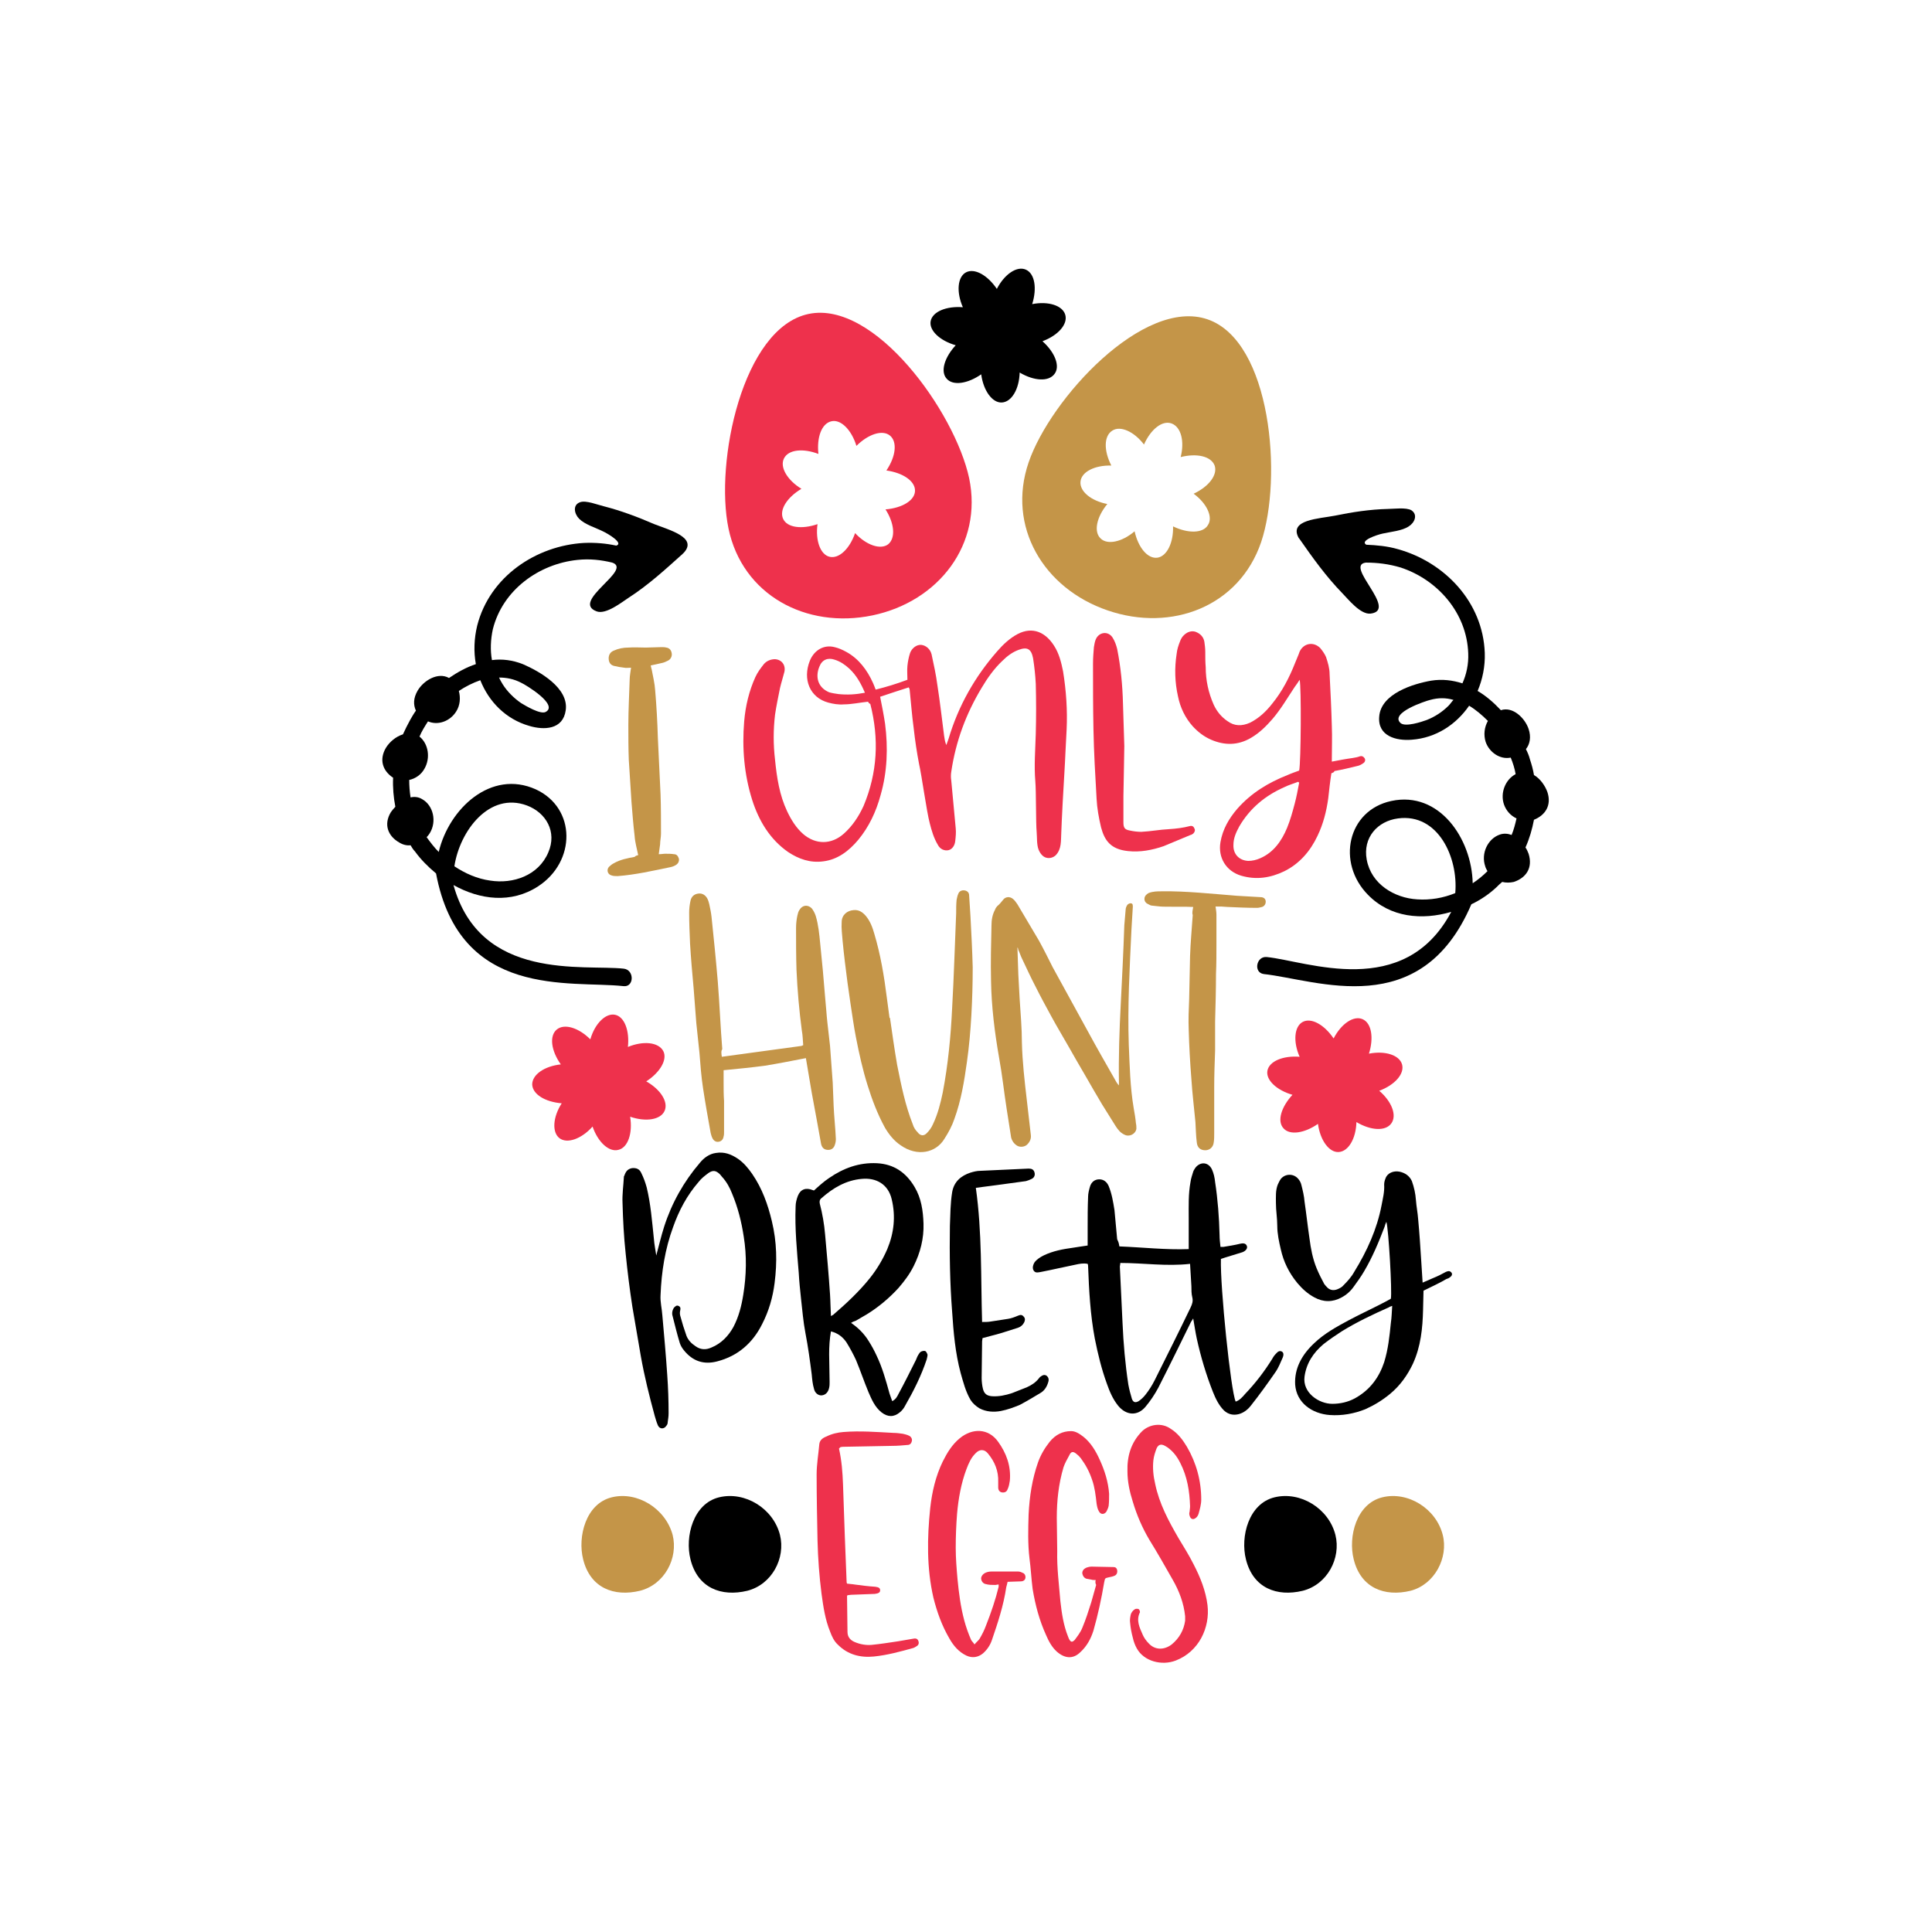 <?xml version="1.0" encoding="utf-8"?>
<!-- Generator: Adobe Illustrator 21.0.1, SVG Export Plug-In . SVG Version: 6.00 Build 0)  -->
<svg version="1.1" id="Calque_1" xmlns="http://www.w3.org/2000/svg" xmlns:xlink="http://www.w3.org/1999/xlink" x="0px" y="0px"
	 viewBox="0 0 432 432" style="enable-background:new 0 0 432 432;" xml:space="preserve">
<style type="text/css">
	.st0{fill:#C49548;}
	.st1{fill:#EE314C;}
	.st2{fill:#F9A01B;}
	.st3{fill:#F2663F;}
	.st4{fill:#875EA8;}
	.st5{fill:#F16883;}
	.st6{fill:#EF4684;}
	.st7{fill:#BC8BBE;}
	.st8{fill:#C49A6C;}
</style>
<g>
	<path d="M146.3,117.2c-3.7-1.6-7.4-3-11.3-4c-1.3-0.3-4-1.4-5.3-0.9c-1.7,0.6-1.3,2.6-0.2,3.7c1.3,1.3,3.7,2,5.3,2.8
		c1.3,0.6,4.7,2.7,3,3.2c-2.3-0.5-4.7-0.7-7.2-0.6c-10.7,0.6-21.1,7.5-23.9,18.5c-0.7,2.9-0.8,5.8-0.3,8.6c-2.1,0.7-4.1,1.8-6,3.1
		c-2.5-1.4-5.7,0.6-7,2.8c-1,1.7-1,3.2-0.4,4.5c-0.5,0.7-0.9,1.4-1.3,2.1c-0.6,1.1-1.1,2.1-1.6,3.2c-1.6,0.5-3,1.7-3.8,3
		c-1.6,2.7-0.7,5.2,1.6,6.7c-0.1,2.2,0.1,4.4,0.5,6.5c-0.4,0.4-0.7,0.8-1,1.2c-1.7,2.8-0.6,5.4,1.9,6.8c0.8,0.5,1.7,0.7,2.5,0.6
		c0.3,0.5,0.6,1,1,1.4c1.3,1.8,2.9,3.4,4.7,4.9c5.3,28.2,30,23.9,41.9,25.2c2.4,0.3,2.5-3.6,0.1-3.9c-9-1-32.1,2.9-38.1-18.7
		c5.9,3.3,12.9,4.2,18.9,0.3c8.5-5.5,8.6-17.5-0.5-21.7c-10-4.5-19.4,4.3-21.7,14c-1-1-1.9-2.2-2.7-3.3c0.3-0.3,0.5-0.6,0.7-0.9
		c1.6-2.6,0.8-6.2-1.7-7.6c-0.8-0.5-1.7-0.6-2.6-0.4c-0.2-1.3-0.3-2.6-0.3-3.9c1.4-0.3,2.7-1.2,3.4-2.5c1.4-2.4,0.9-5.6-1.1-7.2
		c0.5-1.2,1.2-2.3,1.9-3.4c2.3,1,5-0.1,6.3-2.2c0.9-1.4,1-3.1,0.6-4.6c1.5-1,3.1-1.8,4.8-2.4c1.9,4.8,5.7,8.7,10.9,10.2
		c3.3,1,7.6,0.9,8.2-3.5c0.7-5-5.9-8.7-9.6-10.3c-2.3-0.9-4.6-1.2-6.9-0.9c-0.4-2.2-0.3-4.6,0.2-6.9c2.2-8.8,10.3-14.6,18.9-15.5
		c2.8-0.3,5.3,0,7.8,0.6c4.7,1.6-9.4,8.7-3.5,10.9c2.1,0.8,5.7-2.1,7.1-3c4.5-2.9,8.3-6.4,12.2-9.9c0,0,0-0.1,0.1-0.1c0,0,0,0,0,0
		C156.2,120.2,149.6,118.5,146.3,117.2z M117.8,180.1c4.3,1.6,6.8,5.9,4.8,10.5c-2.2,5.2-7.9,7.1-13,6.3c-2.9-0.4-5.6-1.6-8-3.2
		C102.8,185.8,109.4,177,117.8,180.1z M116.6,152.7c0.9,0.4,8.4,4.9,5.4,6.5c-1.2,0.6-4.5-1.4-5.5-2c-1.6-1.1-3.1-2.6-4.1-4.2
		c-0.3-0.5-0.6-1-0.8-1.5C113.2,151.5,114.9,151.8,116.6,152.7z"/>
	<path d="M290.4,120.3C290.4,120.4,290.4,120.4,290.4,120.3c0.1,0.1,0.1,0.1,0.1,0.1c3,4.3,6,8.5,9.7,12.3c1.2,1.2,4,4.8,6.3,4.5
		c6.2-0.8-6-10.8-1.1-11.4c2.6,0,5.1,0.3,7.8,1.1c8.2,2.7,14.8,10.1,15.1,19.2c0.1,2.4-0.4,4.7-1.3,6.7c-2.2-0.7-4.5-1-7-0.6
		c-4,0.7-11.2,2.9-11.6,8c-0.4,4.4,3.8,5.5,7.3,5.2c5.4-0.4,9.9-3.4,12.8-7.6c1.5,0.9,2.9,2.1,4.2,3.4c-0.8,1.4-1,3.1-0.5,4.7
		c0.8,2.3,3.2,4,5.6,3.5c0.5,1.2,0.9,2.5,1.1,3.7c-2.3,1.2-3.5,4.2-2.6,6.8c0.5,1.4,1.5,2.5,2.8,3.1c-0.3,1.3-0.6,2.5-1.1,3.7
		c-0.8-0.3-1.7-0.4-2.6-0.1c-2.7,0.9-4.3,4.2-3.3,7.1c0.1,0.4,0.3,0.7,0.5,1.1c-1,1-2.1,1.9-3.3,2.7c-0.2-10-7.5-20.7-18.2-18.4
		c-9.8,2.1-12.3,13.8-5.2,21c5,5.1,12.1,5.7,18.6,3.8c-10.5,19.8-32.3,11-41.2,10.1c-2.4-0.3-3.1,3.5-0.7,3.8
		c11.9,1.3,35.1,10.8,46.4-15.6c2.1-1,4-2.3,5.6-3.8c0.4-0.4,0.8-0.8,1.3-1.2c0.8,0.2,1.7,0.2,2.6,0c2.7-0.9,4.3-3.1,3.3-6.3
		c-0.2-0.5-0.4-1-0.7-1.4c0.9-2,1.5-4.1,1.9-6.2c2.5-1,4-3.2,3-6.2c-0.5-1.4-1.6-3-3-3.8c-0.2-1.2-0.5-2.3-0.9-3.5
		c-0.2-0.8-0.5-1.5-0.9-2.3c0.9-1.1,1.2-2.7,0.6-4.5c-0.8-2.4-3.5-5.1-6.2-4.2c-1.6-1.7-3.3-3.2-5.2-4.3c1.1-2.6,1.7-5.5,1.6-8.5
		c-0.4-11.4-9-20.3-19.4-23.2c-2.4-0.7-4.8-0.9-7.1-1c-1.5-0.9,2.3-2.2,3.7-2.5c1.8-0.4,4.3-0.6,5.8-1.6c1.3-0.8,2.1-2.6,0.6-3.6
		c-1.2-0.7-4-0.3-5.3-0.3c-4,0.1-7.9,0.7-11.8,1.5C294.9,116,288.1,116.2,290.4,120.3z M325.4,199.7c-2.7,1.1-5.6,1.6-8.5,1.4
		c-5.1-0.3-10.3-3.4-11.3-8.9c-0.9-4.9,2.4-8.6,7-9.2C321.6,181.8,326.1,191.8,325.4,199.7z M325,156.5c-0.4,0.4-0.7,0.9-1.1,1.3
		c-1.4,1.4-3.1,2.5-4.9,3.2c-1.1,0.4-4.7,1.6-5.8,0.7c-2.6-2.3,5.7-5,6.6-5.2C321.6,156,323.3,156,325,156.5z"/>
	<g>
		<g>
			<path class="st0" d="M227.5,211.9c0.1,2,0.1,4,0.2,6c0.1,1.8,0.2,3.7,0.3,5.5c0.2,3.2,0.5,6.5,0.5,9.7c0.1,4.3,0.6,8.6,1.1,12.9
				c0.3,2.6,0.6,5.2,0.9,7.8c0.1,0.8-0.2,1.5-0.8,2.1c-0.6,0.6-1.7,0.7-2.4,0.2c-0.6-0.4-1-1-1.2-1.7c-0.3-2.1-0.7-4.3-1-6.4
				c-0.6-3.8-1-7.7-1.7-11.5c-1-5.7-1.7-11.4-1.8-17.1c-0.1-4.2,0-8.4,0.1-12.5c0-1.2,0.2-2.4,0.8-3.5c0.1-0.3,0.3-0.6,0.5-0.8
				c0.5-0.4,0.9-0.9,1.3-1.4c0.5-0.7,1.5-0.8,2.2-0.2c0.4,0.3,0.7,0.8,1,1.2c1.6,2.7,3.2,5.4,4.8,8.1c1.1,2,2.1,4,3.1,6
				c2.6,4.8,5.3,9.6,7.9,14.4c1.9,3.5,3.9,7,5.9,10.5c0.3,0.5,0.5,1,1,1.5c0-0.2,0-0.4,0-0.6c-0.1-5.9,0.1-11.7,0.4-17.5
				c0.3-5.9,0.6-11.8,0.8-17.7c0.1-1.2,0.2-2.3,0.3-3.5c0-0.4,0.2-0.8,0.4-1.1c0.2-0.2,0.6-0.4,0.8-0.3c0.4,0,0.4,0.4,0.4,0.8
				c-0.1,1.7-0.2,3.3-0.3,5c-0.4,8.6-0.9,17.2-0.6,25.8c0.2,4.7,0.3,9.5,1.1,14.2c0.2,1.1,0.4,2.3,0.5,3.4c0.1,0.4,0.1,0.8,0.1,1.2
				c-0.2,1.2-1.6,1.9-2.7,1.3c-0.9-0.4-1.5-1.2-2-2c-1-1.6-2-3.2-3-4.8c-1.3-2.2-2.6-4.4-3.9-6.7c-1.2-2-2.3-4-3.4-5.9
				c-1.3-2.3-2.7-4.6-4-7c-1.2-2.2-2.4-4.4-3.5-6.6c-1.1-2.1-2.1-4.3-3.1-6.4c-0.3-0.6-0.5-1.3-0.8-1.9
				C227.6,211.9,227.6,211.9,227.5,211.9z"/>
			<path class="st0" d="M161.4,236.3c5.9-0.8,11.8-1.6,17.6-2.4c0.2,0,0.4-0.1,0.6-0.2c-0.1-1.1-0.1-2.2-0.3-3.2
				c-0.6-4.5-1-9.1-1.2-13.6c-0.1-3.1-0.1-6.3-0.1-9.4c0-0.9,0.1-1.9,0.3-2.8c0.1-0.4,0.2-0.9,0.5-1.3c0.6-1,1.8-1.2,2.7-0.3
				c0.4,0.5,0.7,1.1,0.9,1.7c0.6,2,0.8,4.1,1,6.2c0.2,2,0.4,4.1,0.6,6.1c0.2,2,0.3,3.9,0.5,5.9c0.2,1.9,0.3,3.8,0.5,5.6
				c0.2,1.8,0.4,3.6,0.6,5.3c0.2,2.7,0.4,5.5,0.6,8.2c0.1,1.7,0.1,3.4,0.2,5.1c0.1,2.5,0.4,5,0.5,7.5c0,0.5-0.1,1-0.3,1.5
				c-0.3,0.7-0.9,1-1.7,0.9c-0.7-0.1-1.1-0.5-1.3-1.3c-0.3-1.7-0.6-3.3-0.9-5c-0.4-2.2-0.8-4.4-1.2-6.5c-0.4-2.4-0.8-4.8-1.2-7.1
				c0-0.2-0.1-0.4-0.1-0.6c-3.1,0.6-6.1,1.2-9.2,1.7c-3,0.4-6.1,0.7-9.2,1c0,1,0,1.9,0,2.8c0,1.4,0,2.7,0.1,4.1c0,2.3,0,4.6,0,6.9
				c0,0.3,0,0.7-0.1,1c-0.1,0.7-0.5,1.1-1.1,1.2c-0.6,0.1-1.1-0.2-1.4-0.8c-0.2-0.4-0.3-0.8-0.4-1.2c-0.6-3.3-1.2-6.7-1.7-10
				c-0.4-2.6-0.6-5.3-0.8-7.9c-0.2-2.2-0.5-4.4-0.7-6.6c-0.2-2.6-0.4-5.2-0.6-7.8c-0.3-3.3-0.6-6.6-0.8-10c-0.1-2.3-0.2-4.6-0.2-6.9
				c0-0.9,0.1-1.8,0.3-2.7c0.2-0.9,0.8-1.5,1.8-1.6c0.9-0.1,1.6,0.4,2,1.2c0.2,0.4,0.3,0.8,0.4,1.2c0.2,0.9,0.4,1.9,0.5,2.8
				c0.5,4.8,1,9.7,1.4,14.5c0.4,5,0.6,10.1,1,15.1C161.2,235,161.3,235.6,161.4,236.3z"/>
			<path class="st0" d="M266.8,202.8c-1.1-0.1-6.4,0-7.3-0.1c-0.7-0.1-1.3-0.1-1.9-0.2c-0.3,0-0.6-0.2-0.8-0.3
				c-0.5-0.2-0.9-0.6-0.9-1.2c0-0.6,0.4-1,0.9-1.3c1-0.4,2-0.4,3-0.4c5.2-0.1,11.6,0.6,16.8,1c1.7,0.1,3.5,0.2,5.2,0.3
				c0.7,0,1.1,0.3,1.2,0.8c0.1,0.6-0.2,1.2-0.8,1.4c-0.4,0.1-0.8,0.2-1.1,0.2c-2.2,0-4.4-0.1-6.6-0.2c-2-0.1-0.6-0.1-2.7-0.1
				c0.1,0.7,0.2,1.3,0.2,1.9c0,2.1,0,4.1,0,6.2c0,2.3,0,4.7-0.1,7c0,3.5-0.1,7-0.2,10.6c0,2.2,0,4.3,0,6.5c-0.1,2.7-0.2,5.5-0.2,8.2
				c0,3.4,0,6.9,0,10.3c0,0.7,0,1.4-0.1,2c-0.1,1.1-0.9,1.8-1.9,1.8c-1.1,0-1.8-0.6-1.9-1.8c-0.2-1.5-0.2-3-0.3-4.5
				c-0.3-3.2-0.7-6.4-0.9-9.6c-0.3-3.7-0.5-7.4-0.6-11c-0.1-2.3,0-4.6,0.1-6.9c0.1-3.2,0.1-6.4,0.2-9.6c0.1-3.1,0.4-6.1,0.6-9.2
				C266.5,204.1,266.7,203.5,266.8,202.8z"/>
			<path class="st0" d="M217,204.9c-0.1-1.6-0.2-3.1-0.3-4.7c0-0.6-0.4-1-1-1.1c-0.7-0.1-1.2,0.2-1.4,0.7c-0.2,0.4-0.3,0.9-0.4,1.4
				c-0.1,1-0.1,2-0.1,3c-0.3,7.1-0.5,14.1-0.9,21.2c-0.3,6.3-0.9,12.6-2.1,18.9c-0.5,2.4-1.1,4.8-2.2,7.1c-0.3,0.7-0.8,1.4-1.3,1.9
				c-0.7,0.8-1.5,0.7-2.1-0.1c-0.5-0.5-0.9-1.1-1.1-1.8c-1.7-4.3-2.6-8.8-3.5-13.3c-0.6-3.5-1.1-7-1.6-10.5c0,0-0.1,0-0.1,0
				c-0.2-1.5-0.4-3-0.6-4.5c-0.6-4.8-1.4-9.6-2.8-14.3c-0.4-1.4-0.9-2.8-1.9-4c-0.7-0.8-1.5-1.4-2.7-1.3c-1.5,0.1-2.7,1.1-2.7,2.7
				c-0.1,1.4,0.1,2.7,0.2,4.1c0.3,3.2,0.7,6.3,1.1,9.4c0.2,1.6,0.5,3.3,0.7,4.9c0.4,2.5,0.7,4.9,1.2,7.4c0.7,3.6,1.5,7.2,2.6,10.7
				c1,3.2,2.2,6.4,3.9,9.5c0.9,1.5,2,2.9,3.5,3.9c3.7,2.6,7.9,1.7,9.8-1.5c0.9-1.4,1.7-2.9,2.2-4.4c1.5-4.1,2.2-8.4,2.8-12.7
				c0.5-3.5,0.8-7,1-10.5c0.2-3.6,0.3-7.1,0.3-10.7C217.4,212.5,217.2,208.7,217,204.9z"/>
		</g>
		<g>
			<path class="st1" d="M266.1,336.8c-0.1-3.3-0.6-6.6-2.2-9.7c-0.7-1.4-1.6-2.6-2.9-3.5c-0.2-0.1-0.3-0.2-0.5-0.3
				c-0.9-0.5-1.5-0.3-1.9,0.6c-0.3,0.8-0.6,1.7-0.7,2.6c-0.2,1.8,0,3.6,0.4,5.3c0.9,4.4,3,8.3,5.2,12.1c1.2,2,2.4,3.9,3.4,5.9
				c1.5,2.9,2.7,5.9,3.1,9.1c0.6,5-1.9,10.4-7.1,12.4c-3.1,1.2-7.1,0.2-8.7-2.7c-0.4-0.7-0.7-1.5-0.9-2.4c-0.3-1.1-0.5-2.2-0.6-3.3
				c-0.1-0.6,0-1.2,0.1-1.7c0.1-0.6,0.5-1.1,1-1.4c0.2-0.1,0.6-0.1,0.8,0c0.2,0.1,0.3,0.5,0.3,0.7c-0.9,1.8-0.1,3.4,0.6,5
				c0.3,0.7,0.8,1.4,1.3,1.9c1.4,1.6,3.5,1.6,5.2,0.3c1.7-1.4,2.7-3.2,3-5.3c0-0.3,0-0.7,0-1c-0.3-2.9-1.3-5.6-2.8-8.2
				c-1.7-3-3.4-6-5.2-8.9c-1.6-2.7-2.8-5.5-3.7-8.5c-0.7-2.2-1.2-4.5-1.2-6.8c-0.1-3.4,0.8-6.5,3.3-9c1.6-1.5,4.3-2,6.4-0.5
				c1.6,1,2.7,2.5,3.6,4c2.1,3.6,3.2,7.6,3.2,11.8c0,1.1-0.3,2.1-0.6,3.2c-0.1,0.3-0.3,0.7-0.6,0.9c-0.6,0.5-1.2,0.3-1.4-0.5
				c-0.1-0.3-0.1-0.6,0-0.9C266,337.7,266.1,337.3,266.1,336.8z"/>
			<path class="st1" d="M217.9,367.7c0.4-0.5,0.8-0.8,1.1-1.2c0.6-1,1.1-2,1.5-3.1c1.1-2.8,2.1-5.7,2.8-8.6c0-0.1,0-0.3,0-0.5
				c-0.3,0-0.5,0.1-0.8,0.1c-0.7,0-1.4,0-2.1-0.2c-0.5-0.1-0.9-0.5-1-1.1c-0.1-0.5,0.3-1.1,0.9-1.4c0.4-0.2,0.9-0.3,1.3-0.3
				c2,0,4.1,0,6.1,0c0.4,0,0.8,0.2,1.2,0.4c0.4,0.3,0.5,0.9,0.3,1.3c-0.2,0.4-0.6,0.5-1,0.5c-1,0-1.9,0.1-2.9,0.1
				c-0.1,0.5-0.2,0.8-0.3,1.2c-0.6,4.1-1.9,8-3.2,11.8c-0.4,1.2-1.1,2.2-2,3c-1.1,0.9-2.4,1.1-3.7,0.5c-1.7-0.8-2.9-2.2-3.8-3.8
				c-1.7-2.9-2.8-6-3.6-9.2c-1.5-6.6-1.4-13.3-0.7-20c0.4-3.6,1.2-7.1,2.8-10.4c1-2,2.1-3.8,3.8-5.2c2.8-2.3,6.4-2.3,8.6,0.8
				c1.8,2.5,2.9,5.4,2.6,8.7c-0.1,0.6-0.2,1.3-0.5,1.9c-0.2,0.6-0.7,0.8-1.3,0.7c-0.5-0.1-0.8-0.5-0.8-1.1c0-0.4,0-0.8,0-1.2
				c0.1-2.5-0.8-4.6-2.3-6.4c-0.8-1-1.9-1-2.8,0c-1,1-1.5,2.2-2,3.5c-1.2,3.2-1.8,6.6-2.1,10c-0.2,2.5-0.3,5.1-0.3,7.6
				c0,2.3,0.2,4.7,0.4,7c0.3,3.1,0.7,6.2,1.5,9.2c0.4,1.5,0.9,2.9,1.5,4.3C217.2,366.9,217.6,367.2,217.9,367.7z"/>
			<path class="st1" d="M187.6,323.9c0.6,2.7,0.8,5.3,0.9,8c0.1,3.8,0.3,7.7,0.4,11.5c0.1,3.4,0.3,6.8,0.4,10.2c0,0.1,0,0.3,0.1,0.5
				c0.6,0.1,1.2,0.1,1.7,0.2c1.5,0.2,3,0.4,4.6,0.5c0.8,0.1,1.1,0.3,1.1,0.8c0,0.5-0.4,0.7-1.2,0.8c-1.8,0.1-3.5,0.1-5.3,0.2
				c-0.3,0-0.6,0.1-0.8,0.1c-0.1,0.1-0.1,0.2-0.1,0.2c0,2.7,0.1,5.4,0.1,8c0,1.2,0.7,1.9,1.7,2.3c1.2,0.5,2.5,0.7,3.7,0.6
				c2-0.2,3.9-0.5,5.9-0.8c1.2-0.2,2.3-0.4,3.5-0.6c0.4-0.1,0.8,0,1,0.4c0.2,0.4,0.2,0.9-0.2,1.2c-0.3,0.2-0.6,0.4-0.9,0.5
				c-2.9,0.8-5.8,1.6-8.8,1.9c-3,0.3-5.8-0.4-8-2.6c-0.9-0.8-1.4-1.9-1.8-3c-1.1-2.7-1.5-5.5-1.9-8.4c-0.5-3.9-0.8-7.9-0.9-11.9
				c-0.1-4.9-0.2-9.9-0.2-14.8c0-2.3,0.4-4.5,0.6-6.8c0.1-0.9,0.8-1.4,1.6-1.7c1.2-0.6,2.5-0.9,3.8-1c3.7-0.3,7.4,0,11.2,0.2
				c0.7,0,1.4,0.1,2.1,0.2c0.4,0.1,0.9,0.2,1.3,0.4c0.5,0.2,0.8,0.7,0.7,1.2c-0.1,0.5-0.4,0.9-1,0.9c-1.1,0.1-2.3,0.2-3.4,0.2
				c-3.5,0.1-7.1,0.1-10.6,0.2c-0.3,0-0.7,0-1,0.1C187.8,323.7,187.7,323.8,187.6,323.9z"/>
			<path class="st1" d="M245,353.3c-0.4,0-0.7,0-1-0.1c-0.4-0.1-0.7-0.1-1.1-0.2c-0.5-0.2-0.8-0.6-0.9-1.2c0-0.6,0.3-1,1-1.3
				c0.3-0.1,0.7-0.2,1.1-0.2c1.6,0,3.3,0.1,4.9,0.1c0.4,0,0.7,0.2,0.8,0.7c0.1,0.5-0.1,1-0.5,1.2c-0.4,0.2-0.9,0.3-1.4,0.4
				c-0.8,0.2-0.8,0.1-1,1.1c-0.6,3.6-1.4,7.3-2.4,10.8c-0.6,1.9-1.5,3.5-2.9,4.8c-1.7,1.7-3.6,1.4-5.3-0.1c-1.1-1-1.8-2.3-2.4-3.7
				c-1.5-3.3-2.4-6.7-3-10.3c-0.3-2.3-0.4-4.6-0.7-6.8c-0.4-3.3-0.3-6.6-0.2-9.9c0.2-4,0.8-7.9,2.1-11.6c0.6-1.7,1.5-3.2,2.6-4.6
				c1.3-1.6,2.9-2.4,4.8-2.4c1,0,1.9,0.6,2.8,1.3c1.6,1.3,2.7,3.1,3.6,5.1c1.1,2.4,1.9,4.9,2.1,7.6c0,0.9,0,1.8-0.1,2.7
				c-0.1,0.5-0.3,0.9-0.5,1.3c-0.5,0.7-1.3,0.7-1.7-0.1c-0.3-0.5-0.4-1.1-0.5-1.7c-0.2-1.8-0.4-3.6-1-5.3c-0.6-1.8-1.4-3.3-2.5-4.8
				c-0.3-0.4-0.6-0.7-1-1c-0.7-0.6-1.2-0.6-1.6,0.3c-0.5,0.9-1,1.8-1.3,2.7c-1.1,3.7-1.5,7.5-1.5,11.3c0,2.4,0.1,4.9,0.1,7.4
				c-0.1,3.8,0.4,7.5,0.7,11.2c0.3,2.7,0.7,5.4,1.7,7.9c0.1,0.2,0.1,0.3,0.2,0.5c0.4,0.8,0.7,0.9,1.3,0.3c0.6-0.8,1.3-1.7,1.7-2.7
				c0.8-1.9,1.4-3.8,2-5.7c0.4-1.3,0.7-2.6,1.1-3.9C244.9,354,244.9,353.7,245,353.3z"/>
		</g>
		<g>
			<path d="M250.3,278.7c5.2,0.2,10.4,0.8,15.5,0.6c0-2.4,0-4.7,0-7c0-2.7-0.1-5.3,0.4-8c0.1-0.8,0.4-1.6,0.6-2.3
				c0.1-0.3,0.3-0.6,0.5-0.9c1.1-1.4,2.9-1.3,3.7,0.4c0.4,0.9,0.6,1.8,0.7,2.8c0.6,3.9,0.9,7.9,1,11.9c0,0.8,0.1,1.7,0.2,2.6
				c0.3,0,0.5,0,0.7,0c1.2-0.2,2.5-0.4,3.7-0.7c0.9-0.2,1.3,0,1.5,0.5c0.2,0.5-0.2,1.1-1,1.4c-1.3,0.4-2.6,0.8-3.9,1.2
				c-0.3,0.1-0.6,0.2-0.9,0.3c-0.2,6.1,2.2,29.5,3.3,31.9c0.9-0.3,1.5-1,2.1-1.7c2.3-2.4,4.3-5,6.1-7.9c0.2-0.4,0.5-0.8,0.8-1.1
				c0.5-0.6,0.9-0.7,1.3-0.5c0.4,0.2,0.5,0.7,0.2,1.4c-0.5,1.1-0.9,2.2-1.6,3.2c-1.8,2.6-3.6,5.1-5.5,7.5c-0.7,0.9-1.6,1.6-2.7,1.9
				c-1.2,0.3-2.3,0.1-3.3-0.8c-1.2-1.2-1.9-2.7-2.5-4.2c-1.5-3.8-2.7-7.8-3.6-11.9c-0.3-1.4-0.5-2.8-0.8-4.5
				c-0.2,0.4-0.4,0.6-0.5,0.8c-2.4,4.9-4.8,9.8-7.3,14.7c-0.8,1.5-1.8,3-2.9,4.3c-1.8,2.1-4.3,1.9-6.1-0.3c-1.2-1.5-1.9-3.2-2.5-4.9
				c-1.2-3.3-2-6.6-2.7-10.1c-1-5.3-1.3-10.8-1.5-16.2c0-0.1,0-0.3-0.1-0.5c-1-0.2-1.9,0-2.8,0.2c-2.5,0.5-5,1.1-7.6,1.6
				c-0.6,0.1-1.2,0.3-1.6-0.2c-0.4-0.5-0.3-1.2,0.1-1.9c0.5-0.7,1.3-1.2,2.1-1.6c2.1-1,4.3-1.4,6.5-1.7c1.1-0.2,2.1-0.3,3.3-0.5
				c0-1.4,0-2.7,0-4c0-2.3,0-4.6,0.1-6.9c0-0.7,0.2-1.5,0.4-2.2c0.3-1.1,1.1-1.7,2.1-1.7c1,0,1.7,0.6,2.1,1.5c0.7,1.7,1,3.5,1.3,5.4
				c0.2,2.2,0.4,4.3,0.6,6.5C250.2,277.9,250.2,278.2,250.3,278.7z M250.5,282.4c0,0.4-0.1,0.6-0.1,0.8c0.2,4.2,0.4,8.4,0.6,12.6
				c0.2,4.6,0.6,9.2,1.3,13.8c0.2,1.1,0.5,2.2,0.8,3.2c0.3,0.8,0.8,0.9,1.5,0.5c0.6-0.4,1.1-0.9,1.5-1.4c0.8-1,1.5-2.1,2.1-3.3
				c2.7-5.4,5.4-10.8,8-16.2c0.4-0.8,0.6-1.5,0.4-2.3c-0.2-0.8-0.2-1.7-0.2-2.5c-0.1-1.6-0.2-3.2-0.3-5
				C260.8,283.2,255.7,282.4,250.5,282.4z"/>
			<path d="M318.3,288.6c0,1.4-0.1,2.9-0.1,4.3c-0.1,4.1-0.5,8.2-2.3,12.1c-1.2,2.5-2.8,4.8-5.1,6.7c-1.7,1.4-3.5,2.5-5.5,3.4
				c-2.5,1-5.2,1.5-8,1.3c-3.9-0.3-7.4-2.7-7.7-6.8c-0.2-3.6,1.5-6.7,4.3-9.3c2.2-2.1,4.9-3.6,7.7-5.1c2.8-1.5,5.7-2.8,8.5-4.3
				c0.3-0.2,0.6-0.3,0.9-0.5c0.3-1.6-0.5-15.5-1-17.2c-0.2,0.4-0.3,0.7-0.4,1.1c-1.3,3.4-2.7,6.8-4.6,10c-0.7,1.2-1.5,2.3-2.3,3.4
				c-0.7,1-1.6,1.8-2.7,2.4c-2,1.1-4.1,1.1-6.1,0c-1.5-0.8-2.7-1.9-3.8-3.2c-1.9-2.3-3.1-4.8-3.7-7.5c-0.4-1.7-0.8-3.5-0.8-5.3
				c0-1.7-0.3-3.4-0.3-5.1c0-1.4-0.1-2.8,0.4-4.1c0.2-0.4,0.4-0.9,0.7-1.3c1-1.2,2.8-1.2,3.8-0.1c0.4,0.4,0.7,1,0.8,1.5
				c0.3,1.2,0.6,2.4,0.7,3.7c0.4,2.7,0.7,5.5,1.1,8.2c0.3,2.3,0.7,4.5,1.6,6.7c0.5,1.2,1.1,2.4,1.7,3.5c0.2,0.3,0.5,0.6,0.8,0.9
				c0.6,0.5,1.3,0.6,2.1,0.3c0.5-0.2,1.1-0.5,1.4-0.9c0.9-0.9,1.8-1.9,2.4-3c2.9-4.7,5.1-9.6,6.1-14.8c0.3-1.6,0.7-3.1,0.6-4.7
				c0-0.5,0.1-0.9,0.3-1.4c0.4-1.2,1.8-1.8,3.2-1.5c1.3,0.3,2.2,1,2.7,2.1c0.5,1.4,0.8,2.8,0.9,4.2c0.1,1.4,0.4,2.9,0.5,4.3
				c0.3,3.2,0.5,6.3,0.7,9.5c0.1,1.5,0.2,3.1,0.3,4.7c0.9-0.4,1.6-0.7,2.3-1c1-0.4,2-0.9,2.9-1.4c0.5-0.2,0.8-0.3,1.2,0.1
				c0.3,0.3,0.2,0.8-0.3,1.1c-0.2,0.2-0.5,0.3-0.8,0.4C321.9,286.9,320.1,287.7,318.3,288.6z M311.3,292c-0.3,0.1-0.6,0.2-0.7,0.3
				c-3.6,1.6-7.2,3.3-10.6,5.4c-1.4,0.9-2.7,1.8-4,2.8c-2.4,2-3.9,4.4-4.3,7.3c-0.5,3.6,3.2,6.1,6.2,6.1c1.8,0,3.5-0.4,5-1.2
				c3.5-1.9,5.5-4.8,6.6-8.1c0.9-2.9,1.2-5.8,1.5-8.8C311.2,294.5,311.2,293.3,311.3,292z"/>
			<path d="M146.7,280.9c0.6-2.2,1.1-4.4,1.8-6.6c1.7-5.3,4.4-10.1,8-14.3c0.9-1.1,2.1-2,3.6-2.2c1.9-0.3,3.4,0.3,4.9,1.3
				c1.3,0.9,2.3,2.1,3.2,3.4c2.2,3.2,3.5,6.8,4.4,10.6c1.1,4.6,1.2,9.1,0.6,13.8c-0.4,3.2-1.3,6.3-2.8,9.2c-2.1,4.2-5.4,7.1-10,8.3
				c-3,0.8-5.5,0-7.5-2.5c-0.4-0.5-0.7-1-0.9-1.6c-0.6-2-1.1-4-1.6-6c-0.2-0.6-0.1-1.3,0.3-1.9c0.3-0.3,0.6-0.6,1-0.4
				c0.5,0.2,0.5,0.6,0.4,1c-0.1,0.4-0.1,0.8,0,1.2c0.4,1.5,0.9,3.1,1.4,4.5c0.4,1,1.1,1.7,2,2.3c1.1,0.8,2.3,0.9,3.6,0.3
				c2.2-0.9,3.8-2.6,4.9-4.6c1.2-2.3,1.8-4.7,2.2-7.2c0.7-4.3,0.8-8.7,0.1-13c-0.5-3.3-1.3-6.5-2.6-9.6c-0.5-1.3-1.2-2.6-2.2-3.7
				c-0.2-0.2-0.3-0.4-0.5-0.6c-0.9-0.9-1.6-1-2.6-0.3c-0.8,0.6-1.6,1.2-2.2,2c-2.6,3-4.4,6.4-5.7,10.1c-1.8,4.9-2.6,10-2.8,15.2
				c-0.1,1.5,0.3,3,0.4,4.5c0.4,4.5,0.8,8.9,1.1,13.4c0.2,2.8,0.3,5.7,0.3,8.5c0,0.7-0.1,1.3-0.2,2c0,0.3-0.1,0.6-0.3,0.8
				c-0.5,0.8-1.5,0.8-1.9-0.1c-0.3-0.7-0.5-1.4-0.7-2.1c-1.2-4.4-2.3-8.8-3.1-13.3c-0.6-3.7-1.3-7.4-1.9-11.1
				c-0.6-3.9-1.1-7.9-1.5-11.9c-0.4-3.7-0.6-7.5-0.7-11.3c-0.1-1.9,0.2-3.9,0.3-5.8c0-0.1,0-0.2,0.1-0.3c0.3-0.9,0.7-1.5,1.7-1.7
				c1-0.1,1.7,0.2,2.1,1.1c0.5,1,0.9,2.1,1.2,3.2c0.9,3.7,1.2,7.6,1.6,11.4c0.1,1.4,0.4,2.8,0.6,4.2
				C146.6,280.9,146.7,280.9,146.7,280.9z"/>
			<path d="M190.3,295.8c1.6,1.1,2.9,2.4,3.9,4c0.7,1.1,1.3,2.2,1.8,3.3c1.3,2.7,2.1,5.6,2.9,8.5c0.2,0.6,0.4,1.1,0.6,1.7
				c0.8-0.4,1.1-1,1.4-1.6c1.3-2.4,2.5-4.8,3.7-7.2c0.3-0.5,0.4-1,0.7-1.5c0.2-0.3,0.4-0.7,0.7-0.8c0.2-0.1,0.7-0.2,0.9-0.1
				c0.2,0.1,0.4,0.5,0.5,0.8c0,0.3-0.1,0.7-0.2,1.1c-1.2,3.6-2.9,7-4.8,10.3c-0.3,0.6-0.7,1.1-1.2,1.5c-1.3,1.1-2.7,1.1-4.1,0
				c-1.5-1.2-2.2-2.9-2.9-4.5c-1-2.4-1.8-4.8-2.8-7.2c-0.6-1.3-1.3-2.6-2.1-3.9c-0.8-1.2-1.9-2.1-3.5-2.5c-0.3,1.7-0.4,3.4-0.4,5.1
				c0,2.1,0.1,4.1,0.1,6.2c0,0.4,0,0.9-0.1,1.3c-0.2,1-0.8,1.6-1.6,1.7c-0.8,0.1-1.6-0.5-1.8-1.5c-0.3-1-0.4-2.1-0.5-3.2
				c-0.4-3.1-0.8-6.1-1.4-9.2c-0.5-2.6-0.7-5.2-1-7.8c-0.2-1.9-0.4-3.8-0.5-5.7c-0.4-4.9-0.9-9.9-0.7-14.8c0-0.8,0.2-1.6,0.5-2.4
				c0.6-1.5,1.8-1.9,3.3-1.3c0.1,0,0.2,0.1,0.3,0.1c1.1-1,2.2-2,3.4-2.8c3.2-2.2,6.7-3.5,10.7-3.3c3.8,0.2,6.5,2.1,8.4,5.3
				c1.5,2.5,1.9,5.3,2,8.2c0.1,3.3-0.7,6.5-2.2,9.5c-0.9,1.8-2.1,3.4-3.4,4.9c-2.1,2.3-4.5,4.3-7.1,5.9c-0.8,0.5-1.6,0.9-2.4,1.4
				C190.8,295.5,190.6,295.6,190.3,295.8z M185.8,294.3c0.2-0.2,0.4-0.2,0.5-0.3c2.9-2.5,5.8-5.2,8.2-8.2c1.6-2,2.9-4.2,3.9-6.5
				c1.5-3.6,1.9-7.3,1-11.1c-0.8-3.5-3.6-4.9-6.7-4.6c-3.5,0.3-6.4,2-9,4.3c-0.4,0.3-0.5,0.7-0.4,1.2c0.6,2.3,1,4.6,1.2,7
				c0.4,4.4,0.8,8.9,1.1,13.4C185.7,291,185.7,292.6,185.8,294.3z"/>
			<path d="M219.6,295.6c0.7,0,1.3,0,1.9-0.1c1.3-0.2,2.6-0.4,3.9-0.6c0.7-0.1,1.5-0.4,2.2-0.7c0.5-0.2,0.9-0.3,1.3,0.2
				c0.4,0.4,0.3,0.9,0.1,1.3c-0.3,0.6-0.8,1-1.4,1.2c-1.3,0.4-2.5,0.8-3.8,1.2c-1.3,0.4-2.7,0.7-4.1,1.1c0,0.2-0.1,0.5-0.1,0.7
				c0,2.7-0.1,5.5-0.1,8.2c0,0.8,0.1,1.7,0.3,2.5c0.3,1.1,0.9,1.5,2,1.6c1.5,0.1,3-0.2,4.5-0.7c1.1-0.4,2.2-0.9,3.3-1.3
				c1.1-0.5,2-1.1,2.7-2c0.1-0.1,0.2-0.3,0.4-0.4c0.4-0.3,0.8-0.5,1.3-0.2c0.4,0.3,0.6,0.8,0.4,1.4c-0.3,1.1-0.9,2-1.8,2.5
				c-1.5,0.9-3,1.8-4.5,2.6c-1.4,0.6-2.8,1.1-4.3,1.4c-1.6,0.3-3.3,0.2-4.8-0.6c-0.8-0.5-1.5-1.1-2-1.9c-1.1-1.9-1.6-3.9-2.2-6
				c-1.2-4.5-1.6-9.1-1.9-13.7c-0.5-6.4-0.6-12.8-0.5-19.2c0.1-2.5,0.1-5,0.5-7.5c0.4-2.4,2-3.7,4.1-4.4c0.7-0.2,1.4-0.4,2.2-0.4
				c3.6-0.2,7.2-0.3,10.8-0.5c0.7,0,1.1,0.2,1.3,0.8c0.2,0.6,0,1.2-0.6,1.5c-0.4,0.2-0.9,0.4-1.3,0.5c-2.2,0.3-4.4,0.6-6.6,0.9
				c-1.5,0.2-3.1,0.4-4.6,0.6C219.6,275.5,219.3,285.5,219.6,295.6z"/>
		</g>
		<g>
			<path class="st0" d="M142.7,191.2c-0.3-1.5-0.7-2.8-0.8-4.3c-0.3-2.5-0.5-5.1-0.7-7.6c-0.2-3.1-0.4-6.3-0.6-9.4
				c-0.1-2.6-0.1-5.2-0.1-7.8c0-3.4,0.2-6.8,0.3-10.2c0-0.8,0.2-1.7,0.3-2.6c-0.6,0-1.1,0.1-1.5,0c-0.8-0.1-1.5-0.2-2.3-0.4
				c-0.8-0.2-1.2-0.8-1.2-1.7c0-0.8,0.4-1.4,1.1-1.7c1.1-0.5,2.2-0.7,3.3-0.7c1.3-0.1,2.6,0,3.9,0c1.2,0,2.4-0.1,3.5-0.1
				c0.4,0,0.7,0,1.1,0.1c0.7,0.1,1.1,0.6,1.2,1.3c0.1,0.6-0.2,1.3-0.8,1.6c-0.4,0.2-0.8,0.4-1.2,0.5c-0.9,0.2-1.7,0.4-2.7,0.6
				c0.1,0.3,0.1,0.6,0.2,0.8c0.3,1.6,0.7,3.2,0.8,4.8c0.3,3.5,0.5,7.1,0.6,10.6c0.2,4.2,0.4,8.4,0.6,12.6c0.1,2.9,0.1,5.8,0.1,8.8
				c0,0.8-0.2,1.6-0.2,2.4c-0.1,0.7-0.2,1.4-0.3,2.2c0.6,0,1-0.1,1.5-0.1c0.6,0,1.3,0,1.9,0.1c0.6,0,0.9,0.4,1.1,1
				c0.1,0.5-0.1,1-0.5,1.3c-0.4,0.3-0.9,0.5-1.4,0.6c-3.9,0.8-7.8,1.7-11.8,2c-0.5,0-1,0-1.5-0.2c-0.8-0.3-1-1.3-0.4-1.9
				c0.3-0.3,0.7-0.6,1.1-0.8c1.4-0.8,3-1.1,4.6-1.4C142.2,191.3,142.4,191.3,142.7,191.2z"/>
			<g>
				<path class="st1" d="M194.1,156.9c-1.9,0.2-3.7,0.6-5.4,0.6c-1.2,0.1-2.4-0.1-3.5-0.4c-4.1-1.1-5.8-5.2-4.1-9.4
					c1-2.4,3.2-3.6,5.5-3c0.9,0.2,1.8,0.6,2.7,1.1c2.7,1.5,4.6,4,5.9,6.9c0.2,0.5,0.4,0.9,0.6,1.5c2.4-0.6,4.7-1.3,7.1-2.2
					c0-1-0.1-2.1,0-3.1c0.1-1,0.3-2,0.6-2.9c0.4-1.1,1.5-1.9,2.5-1.8c1,0.1,2,0.9,2.3,2.1c0.5,2.3,1,4.6,1.3,6.9
					c0.6,3.8,1,7.5,1.5,11.3c0.1,0.7,0.2,1.4,0.5,2.1c0.2-0.5,0.3-0.9,0.5-1.4c2.2-7.4,5.9-13.9,10.9-19.6c1.3-1.5,2.8-2.9,4.5-3.8
					c3.4-1.8,6.3-0.4,8.2,2.6c1.1,1.7,1.6,3.7,2,5.7c0.7,4.3,1,8.7,0.8,13c-0.2,3.2-0.3,6.5-0.5,9.7c-0.2,3-0.6,10.5-0.7,13.5
					c-0.1,1.7,0.1,3.5-1.2,4.9c-0.5,0.5-1.3,0.8-2.1,0.6c-0.9-0.2-1.5-1.1-1.8-1.9c-0.4-1.1-0.3-2.7-0.4-3.8
					c-0.2-2.3-0.1-9.1-0.3-11.4c-0.3-3.5,0-7.1,0.1-10.6c0.1-3.7,0.1-7.5,0-11.2c-0.1-1.9-0.3-3.8-0.6-5.7c-0.4-2.1-1.3-2.6-3.2-1.9
					c-1.4,0.5-2.6,1.4-3.7,2.5c-1.8,1.7-3.3,3.8-4.6,6c-3.5,5.8-5.8,12-6.8,18.8c-0.1,0.6-0.1,1.3,0,1.9c0.2,1.8,0.8,8.9,1,10.7
					c0.1,0.9,0,1.9-0.1,2.8c-0.1,1.1-0.7,1.9-1.5,2.1c-0.9,0.2-1.9-0.2-2.4-1.2c-0.9-1.5-1.4-3.2-1.8-4.8
					c-0.7-2.6-1.8-10.7-2.4-13.3c-0.5-2.6-0.9-5.3-1.2-8c-0.4-2.9-0.6-5.8-0.9-8.6c0-0.1-0.1-0.3-0.2-0.5c-2.2,0.7-4.3,1.4-6.4,2.1
					c0.4,2,0.8,4,1.1,6c0.7,5.4,0.5,10.8-1,16c-1,3.7-2.6,7.1-5,10c-2.1,2.5-4.6,4.4-7.8,4.8c-2.9,0.4-5.5-0.5-7.9-2.1
					c-4-2.8-6.5-6.9-8-11.6c-1.8-5.7-2.3-11.6-1.8-17.6c0.3-3.5,1.1-6.8,2.5-9.9c0.5-1.1,1.2-2,1.9-2.9c0.6-0.7,1.5-1.1,2.5-1.1
					c1.5,0.1,2.4,1.3,2.1,2.8c-0.3,1.2-0.7,2.4-1,3.7c-0.4,2-0.8,3.9-1.1,5.9c-0.4,3.4-0.4,6.7,0,10.1c0.4,4,1,7.9,2.7,11.5
					c0.9,1.9,2,3.7,3.6,5.1c2.8,2.4,6.3,2.4,9.1-0.1c1.9-1.7,3.3-3.8,4.4-6.2c3.1-7.4,3.5-15,1.5-22.8
					C194.3,157.3,194.2,157.1,194.1,156.9z M193.4,154.9c-0.9-2.1-1.9-3.9-3.5-5.4c-1-0.9-2-1.6-3.3-2c-1.5-0.5-2.8,0-3.4,1.6
					c-0.9,2.2-0.4,4.6,2.2,5.7c0.7,0.2,1.4,0.3,2.1,0.4C189.5,155.4,191.3,155.3,193.4,154.9z"/>
				<path class="st1" d="M297.7,172.9c-0.3,1.9-0.5,3.8-0.7,5.6c-0.4,2.9-1.1,5.7-2.4,8.4c-1.6,3.4-4,6.2-7.4,7.9
					c-3.1,1.5-6.3,2-9.7,1c-3.3-1-5.2-4-4.6-7.5c0.5-2.9,1.9-5.3,3.8-7.5c3.1-3.5,6.9-5.8,11.2-7.5c0.9-0.4,1.8-0.7,2.6-1
					c0.4-1.9,0.5-18.9,0.1-20.3c-0.4,0.6-0.7,1.1-1.1,1.6c-1.6,2.4-3.1,5-5,7.2c-1.4,1.6-2.9,3.1-4.8,4.2c-2.9,1.7-5.9,1.7-8.9,0.4
					c-1.6-0.7-2.9-1.7-4.1-3c-1.7-1.9-2.8-4.2-3.3-6.7c-0.7-3.1-0.8-6.3-0.3-9.5c0.1-1,0.4-1.9,0.8-2.9c0.6-1.6,2.2-2.5,3.5-2
					c1,0.4,1.7,1.1,1.9,2.2c0.1,0.7,0.2,1.5,0.2,2.2c0,1.2,0,2.4,0.1,3.5c0,2.9,0.6,5.7,1.8,8.4c0.7,1.5,1.7,2.7,3,3.6
					c1.6,1.2,3.3,1.2,5.1,0.4c2-1,3.6-2.5,5-4.3c2.2-2.7,3.8-5.8,5.1-9.1c0.3-0.8,0.7-1.6,1-2.5c0.9-1.9,3.1-2.3,4.6-0.8
					c0.5,0.6,1,1.3,1.3,2c0.4,1.2,0.8,2.5,0.8,3.8c0.2,3.9,0.4,7.8,0.5,11.7c0.1,2.4,0,4.9,0,7.3c0,0.2,0,0.4,0,0.6
					c1.6-0.3,3.1-0.6,4.6-0.8c0.6-0.1,1.2-0.2,1.7-0.4c0.4-0.1,0.7,0,1,0.4c0.3,0.4,0.1,0.9-0.2,1.1c-0.4,0.3-0.9,0.6-1.5,0.7
					c-1.6,0.4-3.3,0.8-5,1.1C298.3,172.7,298,172.8,297.7,172.9z M290.5,175c-0.1-0.1-0.2-0.1-0.2-0.2c-1,0.4-2.1,0.7-3.1,1.2
					c-4.3,1.9-7.7,4.7-10.1,8.8c-0.7,1.3-1.3,2.6-1.3,4.1c-0.1,2.1,1.3,3.5,3.3,3.6c0.9,0,1.8-0.2,2.7-0.6c3-1.3,4.8-3.9,6-6.8
					c0.7-1.7,1.2-3.5,1.7-5.4C289.9,178.2,290.2,176.6,290.5,175z"/>
				<path class="st1" d="M251.4,166.8c-0.1,4.2-0.1,7.7-0.2,11.2c0,2,0,4,0,5.9c0,1.2,0.3,1.6,1.4,1.8c0.9,0.2,1.8,0.3,2.6,0.3
					c2.1-0.1,4.1-0.5,6.2-0.6c1.6-0.1,3.2-0.3,4.7-0.7c0.5-0.1,0.8,0.1,1,0.6c0.2,0.4,0,0.8-0.3,1.1c-0.2,0.1-0.4,0.3-0.6,0.3
					c-2,0.8-4,1.7-6,2.5c-2.6,0.9-5.3,1.4-8,1.1c-3.8-0.4-5.2-2.3-6-5.3c-0.5-2.1-0.9-4.3-1-6.4c-0.3-5.2-0.6-10.3-0.7-15.5
					c-0.1-4.9-0.1-9.8-0.1-14.7c0-1.3,0.1-2.5,0.2-3.7c0.1-0.6,0.2-1.2,0.4-1.7c0.7-1.7,2.8-2,3.8-0.4c0.5,0.8,0.8,1.7,1,2.5
					c0.8,4,1.2,8.1,1.3,12.2C251.2,160.5,251.3,164,251.4,166.8z"/>
			</g>
		</g>
	</g>
	<path d="M160.8,334.8c-5.8,1.4-7.7,8.8-6.4,13.9c1.6,6.4,6.9,8.4,12.7,7c5.5-1.4,8.6-7.3,7.3-12.5
		C172.9,337.3,166.6,333.4,160.8,334.8z"/>
	<path class="st0" d="M136.8,334.8c-5.8,1.4-7.7,8.8-6.4,13.9c1.6,6.4,6.9,8.4,12.7,7c5.5-1.4,8.6-7.3,7.3-12.5
		C148.8,337.3,142.5,333.4,136.8,334.8z"/>
	<path class="st0" d="M322.6,343.2c-1.5-5.9-7.8-9.8-13.5-8.4c-5.8,1.4-7.7,8.8-6.4,13.9c1.6,6.4,6.9,8.4,12.7,7
		C320.8,354.3,323.9,348.3,322.6,343.2z"/>
	<path d="M285,334.8c-5.8,1.4-7.7,8.8-6.4,13.9c1.6,6.4,6.9,8.4,12.7,7c5.5-1.4,8.6-7.3,7.3-12.5C297.1,337.3,290.8,333.4,285,334.8
		z"/>
	<g>
		<path class="st1" d="M180.8,70.2c-14.8,3.1-21,33.2-17.9,48c3.1,14.8,17.3,22.5,32.2,19.4c14.8-3.1,24.7-15.9,21.6-30.7
			C213.5,92.1,195.6,67.1,180.8,70.2z M204.6,109.7c0,2.2-2.9,3.9-6.6,4.2c2,3.1,2.3,6.4,0.6,7.8c-1.7,1.3-4.9,0.2-7.4-2.5
			c-1.2,3.5-3.6,5.8-5.7,5.3c-2.1-0.5-3.2-3.7-2.7-7.3c-3.5,1.2-6.8,0.8-7.7-1.2c-0.9-2,0.9-4.8,4.1-6.7c-3.1-1.9-4.9-4.8-3.9-6.8
			c1-2,4.3-2.3,7.7-1c-0.4-3.7,0.7-6.8,2.9-7.3c2.1-0.5,4.5,1.9,5.6,5.5c2.6-2.6,5.8-3.7,7.5-2.3c1.7,1.4,1.3,4.7-0.8,7.8
			C201.8,105.7,204.6,107.5,204.6,109.7z"/>
		<path class="st0" d="M270,71.4c-14.3-4.9-35.1,17.7-40,32s3.3,28.2,17.7,33.1c14.3,4.9,29.4-0.9,34.3-15.3
			C286.8,106.9,284.3,76.3,270,71.4z M270.1,117.4c-1.1,1.9-4.5,1.9-7.8,0.3c0.1,3.7-1.4,6.7-3.5,7c-2.2,0.3-4.3-2.3-5.1-5.9
			c-2.8,2.4-6.1,3.1-7.6,1.6c-1.6-1.5-0.9-4.8,1.5-7.7c-3.6-0.7-6.2-2.8-6-5c0.2-2.2,3.2-3.7,6.9-3.6c-1.7-3.3-1.7-6.6,0.2-7.8
			c1.8-1.2,4.9,0.2,7.1,3.1c1.5-3.4,4.1-5.5,6.2-4.7s2.9,4,2,7.5c3.6-0.9,6.8-0.2,7.6,1.9c0.7,2.1-1.3,4.7-4.7,6.3
			C269.8,112.5,271.3,115.6,270.1,117.4z"/>
	</g>
	<path class="st1" d="M308.4,243.9c3.5-1.3,5.7-3.8,5.1-5.9c-0.6-2.1-3.8-3.1-7.4-2.4c1.1-3.5,0.6-6.8-1.4-7.7c-2-0.9-4.8,1-6.5,4.3
		c-2.1-3.1-5-4.7-6.9-3.7c-1.9,1-2.2,4.4-0.7,7.8c-3.7-0.3-6.8,1-7.2,3.1c-0.4,2.1,2.1,4.4,5.6,5.4c-2.5,2.7-3.5,5.9-2,7.5
		c1.4,1.6,4.7,1.1,7.7-1c0.5,3.7,2.5,6.4,4.6,6.3c2.2-0.1,3.9-3,4-6.7c3.2,1.9,6.5,2.1,7.8,0.3C312.4,249.4,311.2,246.3,308.4,243.9
		z"/>
	<path d="M233.1,76.3c3.5-1.3,5.7-3.8,5.1-5.9c-0.6-2.1-3.8-3.1-7.4-2.4c1.1-3.5,0.6-6.8-1.4-7.7c-2-0.9-4.8,1-6.5,4.3
		c-2.1-3.1-5-4.7-6.9-3.7c-1.9,1-2.2,4.4-0.7,7.8c-3.7-0.3-6.8,1-7.2,3.1c-0.4,2.1,2.1,4.4,5.6,5.4c-2.5,2.7-3.5,5.9-2,7.5
		c1.4,1.6,4.7,1.1,7.7-1c0.5,3.7,2.5,6.4,4.6,6.3c2.2-0.1,3.9-3,4-6.7c3.2,1.9,6.5,2.1,7.8,0.3C237.1,81.9,235.9,78.8,233.1,76.3z"
		/>
	<path class="st1" d="M140.4,234.1c0.4-3.7-0.8-6.8-2.9-7.2c-2.1-0.4-4.5,2-5.5,5.5c-2.6-2.6-5.8-3.6-7.5-2.2s-1.3,4.7,0.9,7.8
		c-3.7,0.4-6.4,2.3-6.4,4.5c0.1,2.2,2.9,3.9,6.6,4.2c-2,3.1-2.2,6.5-0.5,7.8c1.7,1.3,4.9,0.2,7.4-2.6c1.2,3.5,3.7,5.8,5.8,5.2
		c2.1-0.5,3.2-3.7,2.6-7.4c3.5,1.2,6.8,0.7,7.7-1.3c0.9-2-0.9-4.8-4.1-6.6c3.1-2,4.8-4.9,3.8-6.8C147.2,233,143.8,232.7,140.4,234.1
		z"/>
</g>
</svg>
